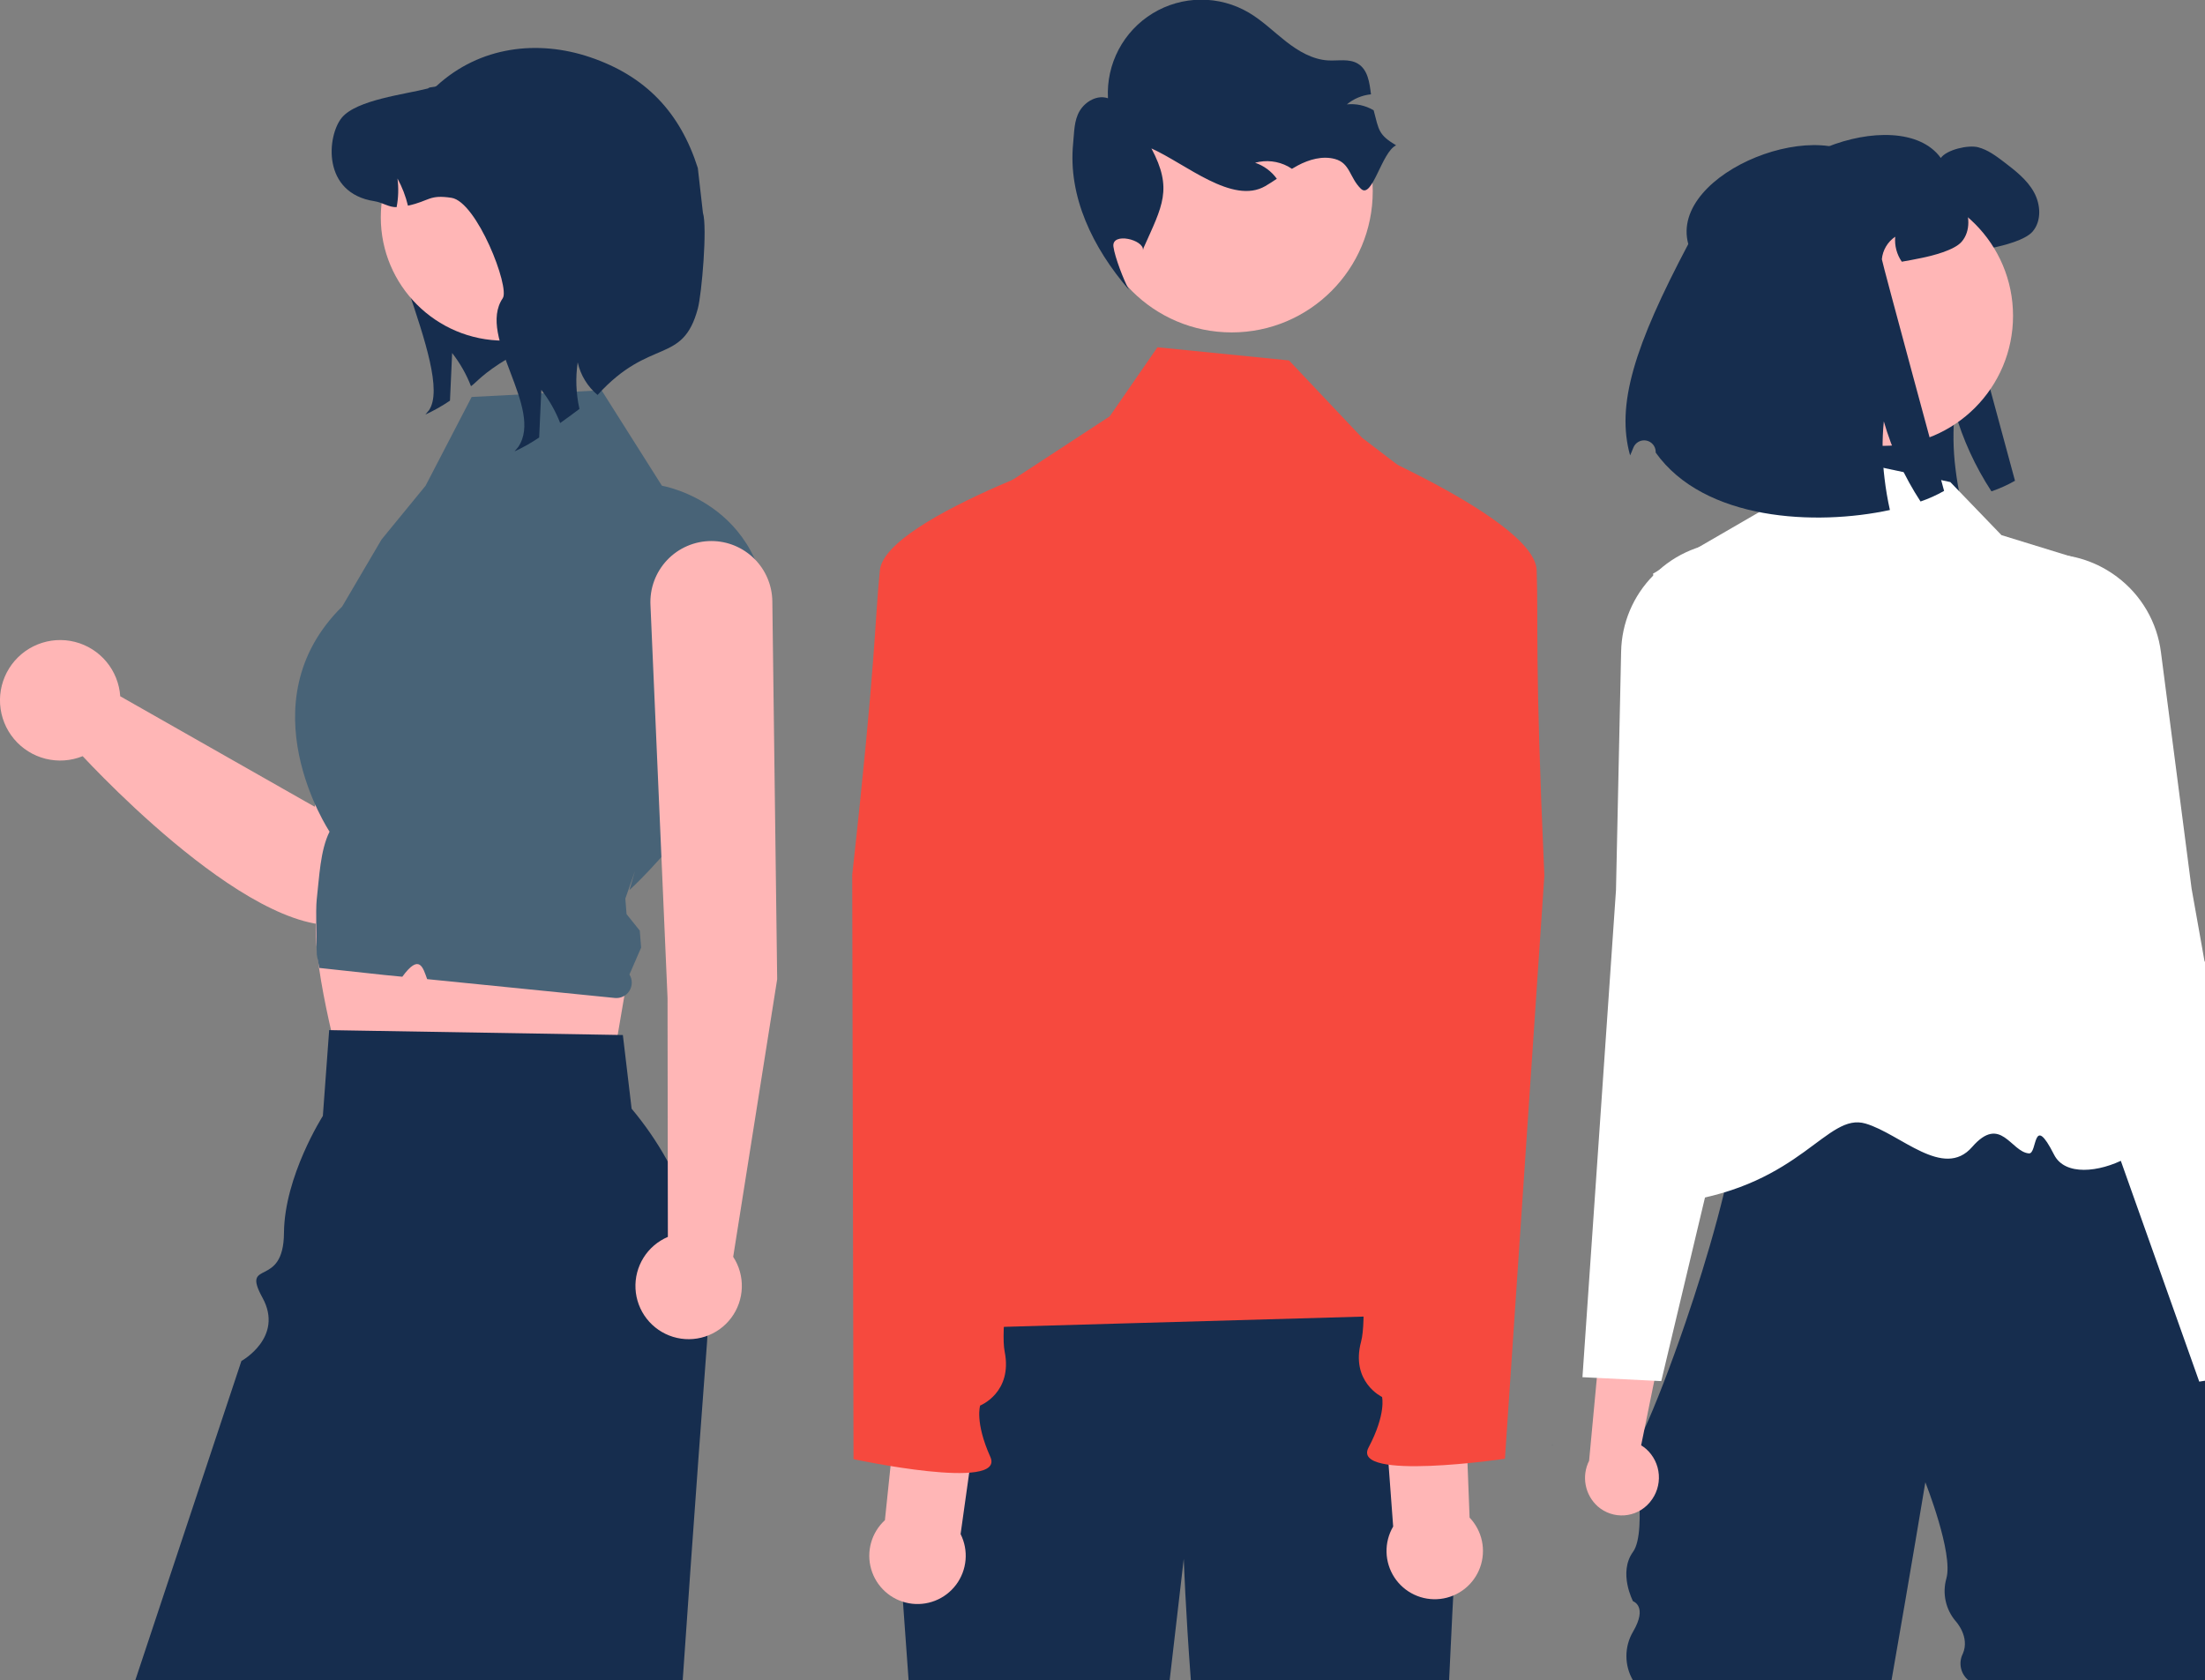 <svg width="328" height="250" viewBox="0 0 328 250" fill="none" xmlns="http://www.w3.org/2000/svg">
<rect x="0" y="0" width="328" height="250" fill="#808080" stroke="none"/>
<g clip-path="url(#clip0_106_1129)">
<path d="M230.916 214.814V215.166C230.902 215.049 230.902 214.931 230.916 214.814Z" fill="#162D4E"/>
<path d="M241.717 154.049C241.998 153.973 242.283 153.917 242.572 153.883C242.241 153.937 241.956 153.992 241.717 154.049Z" fill="#162D4E"/>
<path d="M241.467 154.113C241.543 154.091 241.628 154.07 241.718 154.049C241.634 154.07 241.553 154.087 241.467 154.113Z" fill="#162D4E"/>
<path d="M261.684 34.801C258.743 24.064 282.469 14.856 288.7 23.503C289.566 22.274 292.768 21.527 294.237 21.904C295.706 22.281 296.941 23.224 298.147 24.137C299.804 25.411 301.522 26.731 302.539 28.564C303.563 30.389 303.721 32.878 302.343 34.462C301.251 35.721 298.026 36.535 296.384 36.867C295.239 37.101 294.274 37.29 293.446 37.425C292.693 36.34 292.346 35.023 292.466 33.707C291.909 34.084 291.441 34.58 291.097 35.158C290.753 35.737 290.542 36.385 290.478 37.056C290.455 37.335 299.736 71.523 299.736 71.523C298.621 72.158 297.448 72.686 296.233 73.099C293.83 69.422 291.989 65.405 290.771 61.183C290.492 64.006 290.527 66.852 290.877 69.668C291.063 71.246 291.329 72.814 291.675 74.366C280.646 76.749 264.057 75.965 256.84 65.829C256.839 65.787 256.838 65.745 256.837 65.703C256.831 65.303 256.687 64.917 256.428 64.612C256.17 64.306 255.813 64.101 255.42 64.03C255.027 63.959 254.621 64.026 254.272 64.222C253.923 64.418 253.653 64.728 253.508 65.101C253.333 65.548 253.172 65.936 253.028 66.243C250.926 58.717 253.646 50.005 261.684 34.801Z" fill="#162D4E"/>
<path d="M333.264 249.999H292.837C292.26 249.538 291.859 248.892 291.702 248.171C291.544 247.449 291.639 246.695 291.971 246.035C293.076 243.499 290.912 241.182 290.912 241.182C290.177 240.321 289.666 239.291 289.425 238.184C289.183 237.077 289.218 235.928 289.526 234.838C290.597 231.093 286.4 220.522 286.4 220.522C286.4 220.522 284.137 234.171 281.364 249.999H242.916C242.272 248.9 241.933 247.65 241.933 246.376C241.933 245.103 242.272 243.852 242.916 242.754C245.157 238.95 242.916 238.221 242.916 238.221C242.916 238.221 240.676 233.965 242.916 230.874C245.157 227.784 242.916 215.166 242.916 215.166C243.001 215.724 243.639 214.71 244.622 212.583C246.118 209.347 248.404 203.528 250.715 196.772C252.366 191.951 254.031 186.646 255.423 181.459H255.426C255.791 180.097 256.136 178.746 256.463 177.409C257.101 174.785 257.648 172.236 258.064 169.842C258.965 164.685 259.263 160.256 258.57 157.375C257.996 154.978 256.74 153.656 254.571 153.883C255.733 153.69 257.436 153.507 259.533 153.335C259.911 153.304 260.303 153.274 260.708 153.24C276.352 152.057 309.916 151.377 309.916 151.377L320.197 169.808L333.217 193.155C333.217 193.155 332.862 224.474 333.264 249.999Z" fill="#162D4E"/>
<path d="M290.114 71.716L266.428 66.686L261.725 76.163L245.888 85.343C245.888 85.343 256.097 127.13 256.038 133.007C255.89 147.928 232.043 181.377 250.056 178.803C268.069 176.23 271.728 165.452 277.51 167.156C282.726 168.693 289.094 175.531 293.357 170.641C297.62 165.75 299.121 171.397 301.817 171.592C303.098 171.685 302.327 165.417 305.55 171.787C308.773 178.157 325.866 169.583 320.073 163.783C310.425 154.124 308.464 82.921 308.464 82.921L297.723 79.612L290.114 71.716Z" fill="white"/>
<path d="M245.44 223.469C246.392 222.333 246.863 220.87 246.754 219.392C246.645 217.913 245.963 216.535 244.855 215.552C244.626 215.356 244.382 215.179 244.125 215.023L248.085 195.565L238.93 190.079L236.383 217.321C235.82 218.441 235.642 219.716 235.879 220.947C236.115 222.178 236.752 223.296 237.69 224.126C238.228 224.594 238.853 224.951 239.529 225.176C240.205 225.402 240.919 225.492 241.629 225.442C242.34 225.392 243.034 225.201 243.672 224.883C244.309 224.564 244.877 224.122 245.344 223.583C245.377 223.546 245.409 223.508 245.44 223.469Z" fill="#FFB6B6"/>
<path d="M273.867 120.906C273.809 120.281 273.012 119.997 271.908 119.604C270.798 119.262 269.744 118.762 268.777 118.12C266.332 116.352 267.294 114.502 268.625 111.946C268.885 111.449 269.155 110.932 269.408 110.394C270.162 108.802 268.963 102.232 265.839 90.865C264.876 87.365 264.879 84.893 264.214 83.254C263.552 81.614 262.225 80.806 258.608 80.637C254.236 80.416 249.954 81.939 246.702 84.873C246.615 84.951 246.523 85.035 246.436 85.117C246.27 85.272 246.108 85.431 245.949 85.593C242.942 88.622 241.221 92.698 241.147 96.968L241.13 97.695L240.383 132.426L238.286 162.903L235.395 204.887L237.536 204.992L246.081 205.418L247.118 205.469L249.577 195.143L252.535 182.717L253.623 178.152L256.997 163.992L258.57 157.375L259.533 153.335L259.925 151.685L261.836 143.665C261.88 143.496 266.278 126.127 271.347 123.222C273.238 122.14 273.921 121.511 273.867 120.906Z" fill="white"/>
<path d="M330.745 223.263C329.677 222.236 329.052 220.832 329.002 219.35C328.952 217.868 329.481 216.425 330.478 215.328C330.684 215.108 330.908 214.906 331.147 214.723L325.123 195.804L333.636 189.366L339.09 216.176C339.771 217.229 340.084 218.477 339.981 219.726C339.878 220.976 339.365 222.156 338.521 223.083C338.036 223.605 337.453 224.027 336.806 224.324C336.158 224.621 335.458 224.788 334.746 224.814C334.034 224.84 333.323 224.726 332.655 224.477C331.988 224.229 331.375 223.851 330.853 223.366C330.817 223.332 330.781 223.298 330.745 223.263Z" fill="#FFB6B6"/>
<path d="M334.91 182.21C334.91 182.21 328.27 158.821 330.295 156.289C332.32 153.757 326.339 153.263 328.916 148.547C331.494 143.832 327.936 143.043 327.936 143.043L326.006 132.201L322.555 105.571L322.451 104.779L321.447 97.031C321.166 94.818 320.443 92.684 319.32 90.758C318.197 88.831 316.698 87.151 314.912 85.818C314.821 85.748 314.727 85.68 314.634 85.613C314.209 85.307 313.775 85.023 313.332 84.762C310.019 82.806 306.129 82.066 302.331 82.67C295.174 83.786 297.401 86.458 296.24 93.617C294.354 105.256 293.865 111.915 294.784 113.419C295.094 113.926 295.42 114.41 295.73 114.876C297.328 117.277 298.484 119.01 296.241 121.035C295.347 121.775 294.353 122.384 293.288 122.844C292.234 123.355 291.471 123.721 291.481 124.349C291.493 124.958 292.238 125.507 294.233 126.379C296.651 127.438 299.248 131.443 301.375 135.534C303.062 138.831 304.567 142.219 305.883 145.682L324.164 197.153L327.145 205.548L328.174 205.385L336.62 204.044L338.738 203.708L334.91 182.21Z" fill="white"/>
<path d="M280.121 66.331C290.793 66.331 299.445 57.67 299.445 46.986C299.445 36.301 290.793 27.64 280.121 27.64C269.448 27.64 260.797 36.301 260.797 46.986C260.797 57.67 269.448 66.331 280.121 66.331Z" fill="#FFB6B6"/>
<path d="M251.137 36.309C248.196 25.572 271.922 16.364 278.153 25.011C279.019 23.782 282.221 23.035 283.69 23.412C285.159 23.789 286.394 24.732 287.6 25.645C289.257 26.919 290.975 28.239 291.992 30.072C293.016 31.897 293.175 34.386 291.796 35.97C290.704 37.229 287.479 38.044 285.837 38.376C284.692 38.609 283.728 38.798 282.899 38.934C282.146 37.848 281.799 36.532 281.92 35.216C281.362 35.592 280.894 36.088 280.55 36.667C280.206 37.246 279.995 37.894 279.931 38.564C279.908 38.843 289.189 73.031 289.189 73.031C288.074 73.666 286.901 74.194 285.686 74.607C283.283 70.93 281.442 66.913 280.224 62.691C279.945 65.514 279.98 68.36 280.33 71.176C280.516 72.755 280.783 74.323 281.128 75.874C270.099 78.258 253.511 77.473 246.293 67.337C246.292 67.295 246.291 67.253 246.29 67.211C246.284 66.811 246.14 66.425 245.881 66.12C245.623 65.815 245.266 65.609 244.873 65.538C244.48 65.467 244.074 65.535 243.725 65.73C243.377 65.926 243.107 66.237 242.962 66.609C242.786 67.057 242.625 67.444 242.481 67.752C240.38 60.225 243.099 51.514 251.137 36.309Z" fill="#162D4E"/>
<path d="M69.481 23.503C69.122 24.341 58.05 24.251 57.543 24.997C53.633 30.756 67.727 55.259 63.817 61.026L63.273 61.676C64.548 61.087 65.773 60.395 66.936 59.606C67.041 57.246 67.145 54.878 67.257 52.518C68.428 54.018 69.373 55.681 70.062 57.455C70.973 56.813 71.719 55.622 75.621 53.28C77.201 51.543 79.021 50.042 81.028 48.824L69.481 23.503Z" fill="#162D4E"/>
<path d="M77.521 70.701C76.299 69.905 74.905 69.411 73.455 69.262C72.004 69.112 70.539 69.311 69.181 69.842C67.823 70.373 66.61 71.221 65.645 72.314C64.679 73.408 63.988 74.717 63.629 76.132L46.804 120.02L17.884 103.583C17.756 101.693 17.035 99.893 15.823 98.439C14.61 96.986 12.969 95.954 11.135 95.492C9.301 95.03 7.367 95.161 5.612 95.867C3.857 96.573 2.37 97.817 1.365 99.421C0.36 101.026 -0.112 102.907 0.017 104.796C0.147 106.686 0.87 108.485 2.084 109.938C3.298 111.39 4.94 112.42 6.775 112.88C8.61 113.34 10.543 113.206 12.297 112.498C18.388 119.006 44.792 145.686 55.723 135.262C64.911 126.499 78.17 92.539 81.362 80.812C81.873 78.936 81.777 76.947 81.087 75.13C80.396 73.313 79.148 71.763 77.521 70.701Z" fill="#FFB6B6"/>
<path d="M47 137C46.5 144.5 51.238 161.126 51.238 161.126L90.062 164.641L93.63 143.722C93.63 143.722 47.501 129.5 47 137Z" fill="#FFB6B6"/>
<path d="M105.233 198.71C105.216 199.054 105.194 199.395 105.17 199.739C104.797 204.717 104.372 210.459 103.91 216.75C103.183 226.735 102.371 238.104 101.552 249.998H20.117L35.911 202.475C35.911 202.475 42.288 198.96 39.041 193.055C35.794 187.15 42.183 191.856 42.242 183.423C42.301 174.99 48.026 166.019 48.026 166.019L48.966 153.251L49.501 153.261L91.88 153.968L92.653 153.982L93.955 164.943C101.858 174.358 105.89 186.429 105.233 198.71Z" fill="#162D4E"/>
<path d="M70.16 59.058L89.485 58.062L98.461 72.261C98.461 72.261 115.349 75.087 114.178 95.01C113.008 114.934 93.63 132.416 93.63 132.416L94.459 129.573L93.02 133.688L93.204 135.999L95.167 138.446L95.369 140.977L93.63 144.981C93.856 145.344 93.976 145.763 93.977 146.19C93.977 146.618 93.858 147.037 93.632 147.4C93.406 147.764 93.084 148.056 92.7 148.245C92.317 148.434 91.888 148.511 91.463 148.469L63.541 145.667C62.905 143.916 62.395 141.822 59.846 145.309L57.216 145.054L47.5 144L47.115 142C47.211 142.032 48.615 142.5 47.115 142C47.115 140.5 46.931 135.392 47.115 133.803C47.5 130.5 47.628 126.521 49.022 123.724C49.022 123.724 47.978 123.724 48.5 123.724C49.022 123.724 49.022 123.724 49.022 123.724C49.022 123.724 36.319 104.617 50.902 90.226L56.755 80.264L63.304 72.265L70.16 59.058Z" fill="#486377"/>
<path d="M74.969 50.677C85.09 50.677 93.295 42.463 93.295 32.331C93.295 22.199 85.09 13.985 74.969 13.985C64.849 13.985 56.644 22.199 56.644 32.331C56.644 42.463 64.849 50.677 74.969 50.677Z" fill="#FFB6B6"/>
<path d="M88.888 58.759C87.395 57.511 86.357 55.804 85.933 53.904C85.594 56.211 85.683 58.561 86.194 60.836C85.202 61.583 84.239 62.292 83.329 62.935C82.64 61.161 81.695 59.497 80.524 57.997C80.412 60.358 80.307 62.726 80.203 65.086C79.04 65.875 77.815 66.567 76.54 67.155L77.084 66.505C80.994 60.739 70.876 50.124 74.786 44.365C75.883 42.752 70.929 30.002 67.153 29.427C63.796 28.919 63.938 29.89 60.685 30.599C60.347 29.189 59.822 27.83 59.125 26.558C59.311 27.975 59.268 29.413 58.998 30.816C57.842 30.861 56.932 30.123 55.701 29.934C47.844 28.732 48.642 20.224 50.828 17.527C53.022 14.838 60.304 14.032 63.662 13.158C63.968 12.859 64.661 13.046 64.967 12.762C71.402 6.867 80.007 5.89 87.752 8.503C96.011 11.29 101.16 16.683 103.803 24.997L104.561 31.651C105.241 33.79 104.385 43.744 103.803 45.912C101.538 54.339 96.715 50.132 88.888 58.759Z" fill="#162D4E"/>
<path d="M115.607 145.677L114.886 89.426C114.848 87.043 113.876 84.771 112.18 83.099C110.483 81.427 108.198 80.49 105.817 80.49C104.586 80.49 103.367 80.741 102.235 81.228C101.104 81.715 100.083 82.427 99.236 83.322C98.388 84.216 97.732 85.275 97.306 86.431C96.88 87.588 96.695 88.82 96.76 90.051L99.299 148.459L99.347 184.015C97.85 184.65 96.586 185.731 95.725 187.111C94.863 188.491 94.447 190.103 94.533 191.728C94.619 193.352 95.202 194.911 96.203 196.193C97.205 197.474 98.576 198.416 100.131 198.89C101.686 199.364 103.348 199.347 104.893 198.842C106.438 198.337 107.791 197.368 108.766 196.067C109.742 194.766 110.294 193.196 110.347 191.57C110.401 189.943 109.953 188.34 109.064 186.978L115.607 145.677Z" fill="#FFB6B6"/>
<path d="M217.186 218.452C217.186 218.452 216.071 238.542 215.558 250H177.145C176.354 239.573 176.088 231.912 176.088 231.912L173.986 250H135.159L132.751 216.501L144.384 187.634C144.384 187.634 207.424 183.257 213.272 188.809C219.116 194.358 217.186 218.452 217.186 218.452Z" fill="#162D4E"/>
<path d="M183.218 49.453C194.806 49.453 204.2 40.049 204.2 28.448C204.2 16.846 194.806 7.442 183.218 7.442C171.63 7.442 162.236 16.846 162.236 28.448C162.236 40.049 171.63 49.453 183.218 49.453Z" fill="#FFB6B6"/>
<path d="M207.675 21.622C205.52 22.606 204.124 29.731 202.43 28.075C200.736 26.418 200.849 24.263 198.565 23.651C196.721 23.155 194.736 23.722 193.054 24.616C192.754 24.773 192.462 24.945 192.179 25.115C191.991 24.99 191.805 24.872 191.605 24.763C190.1 23.957 188.344 23.759 186.698 24.211C187.998 24.647 189.129 25.481 189.93 26.596C189.367 26.974 188.797 27.352 188.214 27.688C183.34 30.503 176.406 24.381 171.277 22.082C174.49 28.118 172.908 30.617 170.118 36.86L170.022 37.215C170.18 35.651 165.344 34.485 165.625 36.687C165.824 38.251 167.175 41.727 167.933 43.108C162.54 36.865 158.854 29.225 159.632 21.344C159.801 19.689 159.75 17.942 160.603 16.505C161.457 15.076 163.237 14.073 164.812 14.618C164.678 12.105 165.228 9.602 166.401 7.376C167.575 5.151 169.329 3.285 171.478 1.978C173.626 0.671 176.088 -0.03 178.602 -0.048C181.116 -0.066 183.588 0.598 185.755 1.873C187.768 3.056 189.45 4.729 191.295 6.172C193.141 7.615 195.268 8.873 197.609 8.992C199.093 9.064 200.709 8.701 201.985 9.471C203.462 10.364 203.715 12.235 203.937 14.034C202.619 14.164 201.37 14.685 200.349 15.529C201.712 15.39 203.085 15.685 204.272 16.371C204.294 16.382 204.316 16.394 204.336 16.408C205.117 19.382 205.037 20.041 207.675 21.622Z" fill="#162D4E"/>
<path d="M135.252 197.796C153.12 176.858 147.085 150.226 139.993 123.342L141.342 83.627C141.409 81.679 141.942 79.775 142.898 78.077C143.854 76.379 145.203 74.936 146.834 73.869L165.075 61.939L172.174 51.663L191.745 53.622L202.597 65.112L214.61 74.293C217.626 76.598 219.921 79.718 221.224 83.286C222.527 86.854 222.784 90.72 221.965 94.43L210.469 146.475C210.469 146.475 215.277 173.456 212.344 176.435C209.41 179.415 201.851 176.437 207.845 179.782C215.039 183.796 221.58 183.055 217.94 186.7C214.299 190.345 218.907 195.412 218.907 195.412L135.252 197.796Z" fill="#F6493E"/>
<path d="M142.891 228.227L145.87 206.981L133.984 203.584L131.633 226.159C130.65 227.062 129.937 228.221 129.576 229.508C129.214 230.794 129.218 232.155 129.588 233.439C129.957 234.723 130.676 235.879 131.666 236.775C132.655 237.672 133.874 238.275 135.187 238.516C136.5 238.758 137.853 238.627 139.096 238.141C140.339 237.654 141.421 236.829 142.222 235.76C143.022 234.691 143.509 233.42 143.627 232.089C143.746 230.758 143.491 229.421 142.891 228.227Z" fill="#FFB6B6"/>
<path d="M165.52 65.769C165.52 65.769 131.688 76.793 130.881 84.859C130.074 92.925 130.342 97.862 126.771 130.139L126.959 217.083C126.959 217.083 149.642 221.945 147.316 216.747C144.989 211.549 145.801 209.103 145.801 209.103C145.801 209.103 150.664 207.182 149.447 201.078C148.23 194.975 154.335 164.727 154.335 164.727L158.188 110.48L165.52 65.769Z" fill="#F6493E"/>
<path d="M207.237 227.102L205.651 205.706L217.734 203.094L218.606 225.775C219.528 226.74 220.164 227.944 220.44 229.251C220.717 230.558 220.624 231.916 220.172 233.173C219.719 234.43 218.926 235.536 217.88 236.366C216.835 237.197 215.579 237.719 214.253 237.873C212.927 238.028 211.585 237.81 210.377 237.242C209.168 236.675 208.142 235.782 207.413 234.663C206.684 233.543 206.281 232.243 206.25 230.907C206.219 229.571 206.561 228.254 207.237 227.102Z" fill="#FFB6B6"/>
<path d="M195.264 63.511C195.264 63.511 228.304 76.725 228.583 84.826C228.861 92.928 228.272 97.837 229.727 130.278L223.863 217.025C223.863 217.025 200.911 220.392 203.572 215.357C206.233 210.322 205.582 207.828 205.582 207.828C205.582 207.828 200.855 205.593 202.468 199.582C204.081 193.571 199.964 162.989 199.964 162.989L199.661 108.606L195.264 63.511Z" fill="#F6493E"/>
</g>
<defs>
<clipPath id="clip0_106_1129">
<rect width="328" height="250" fill="white"/>
</clipPath>
</defs>
</svg>
